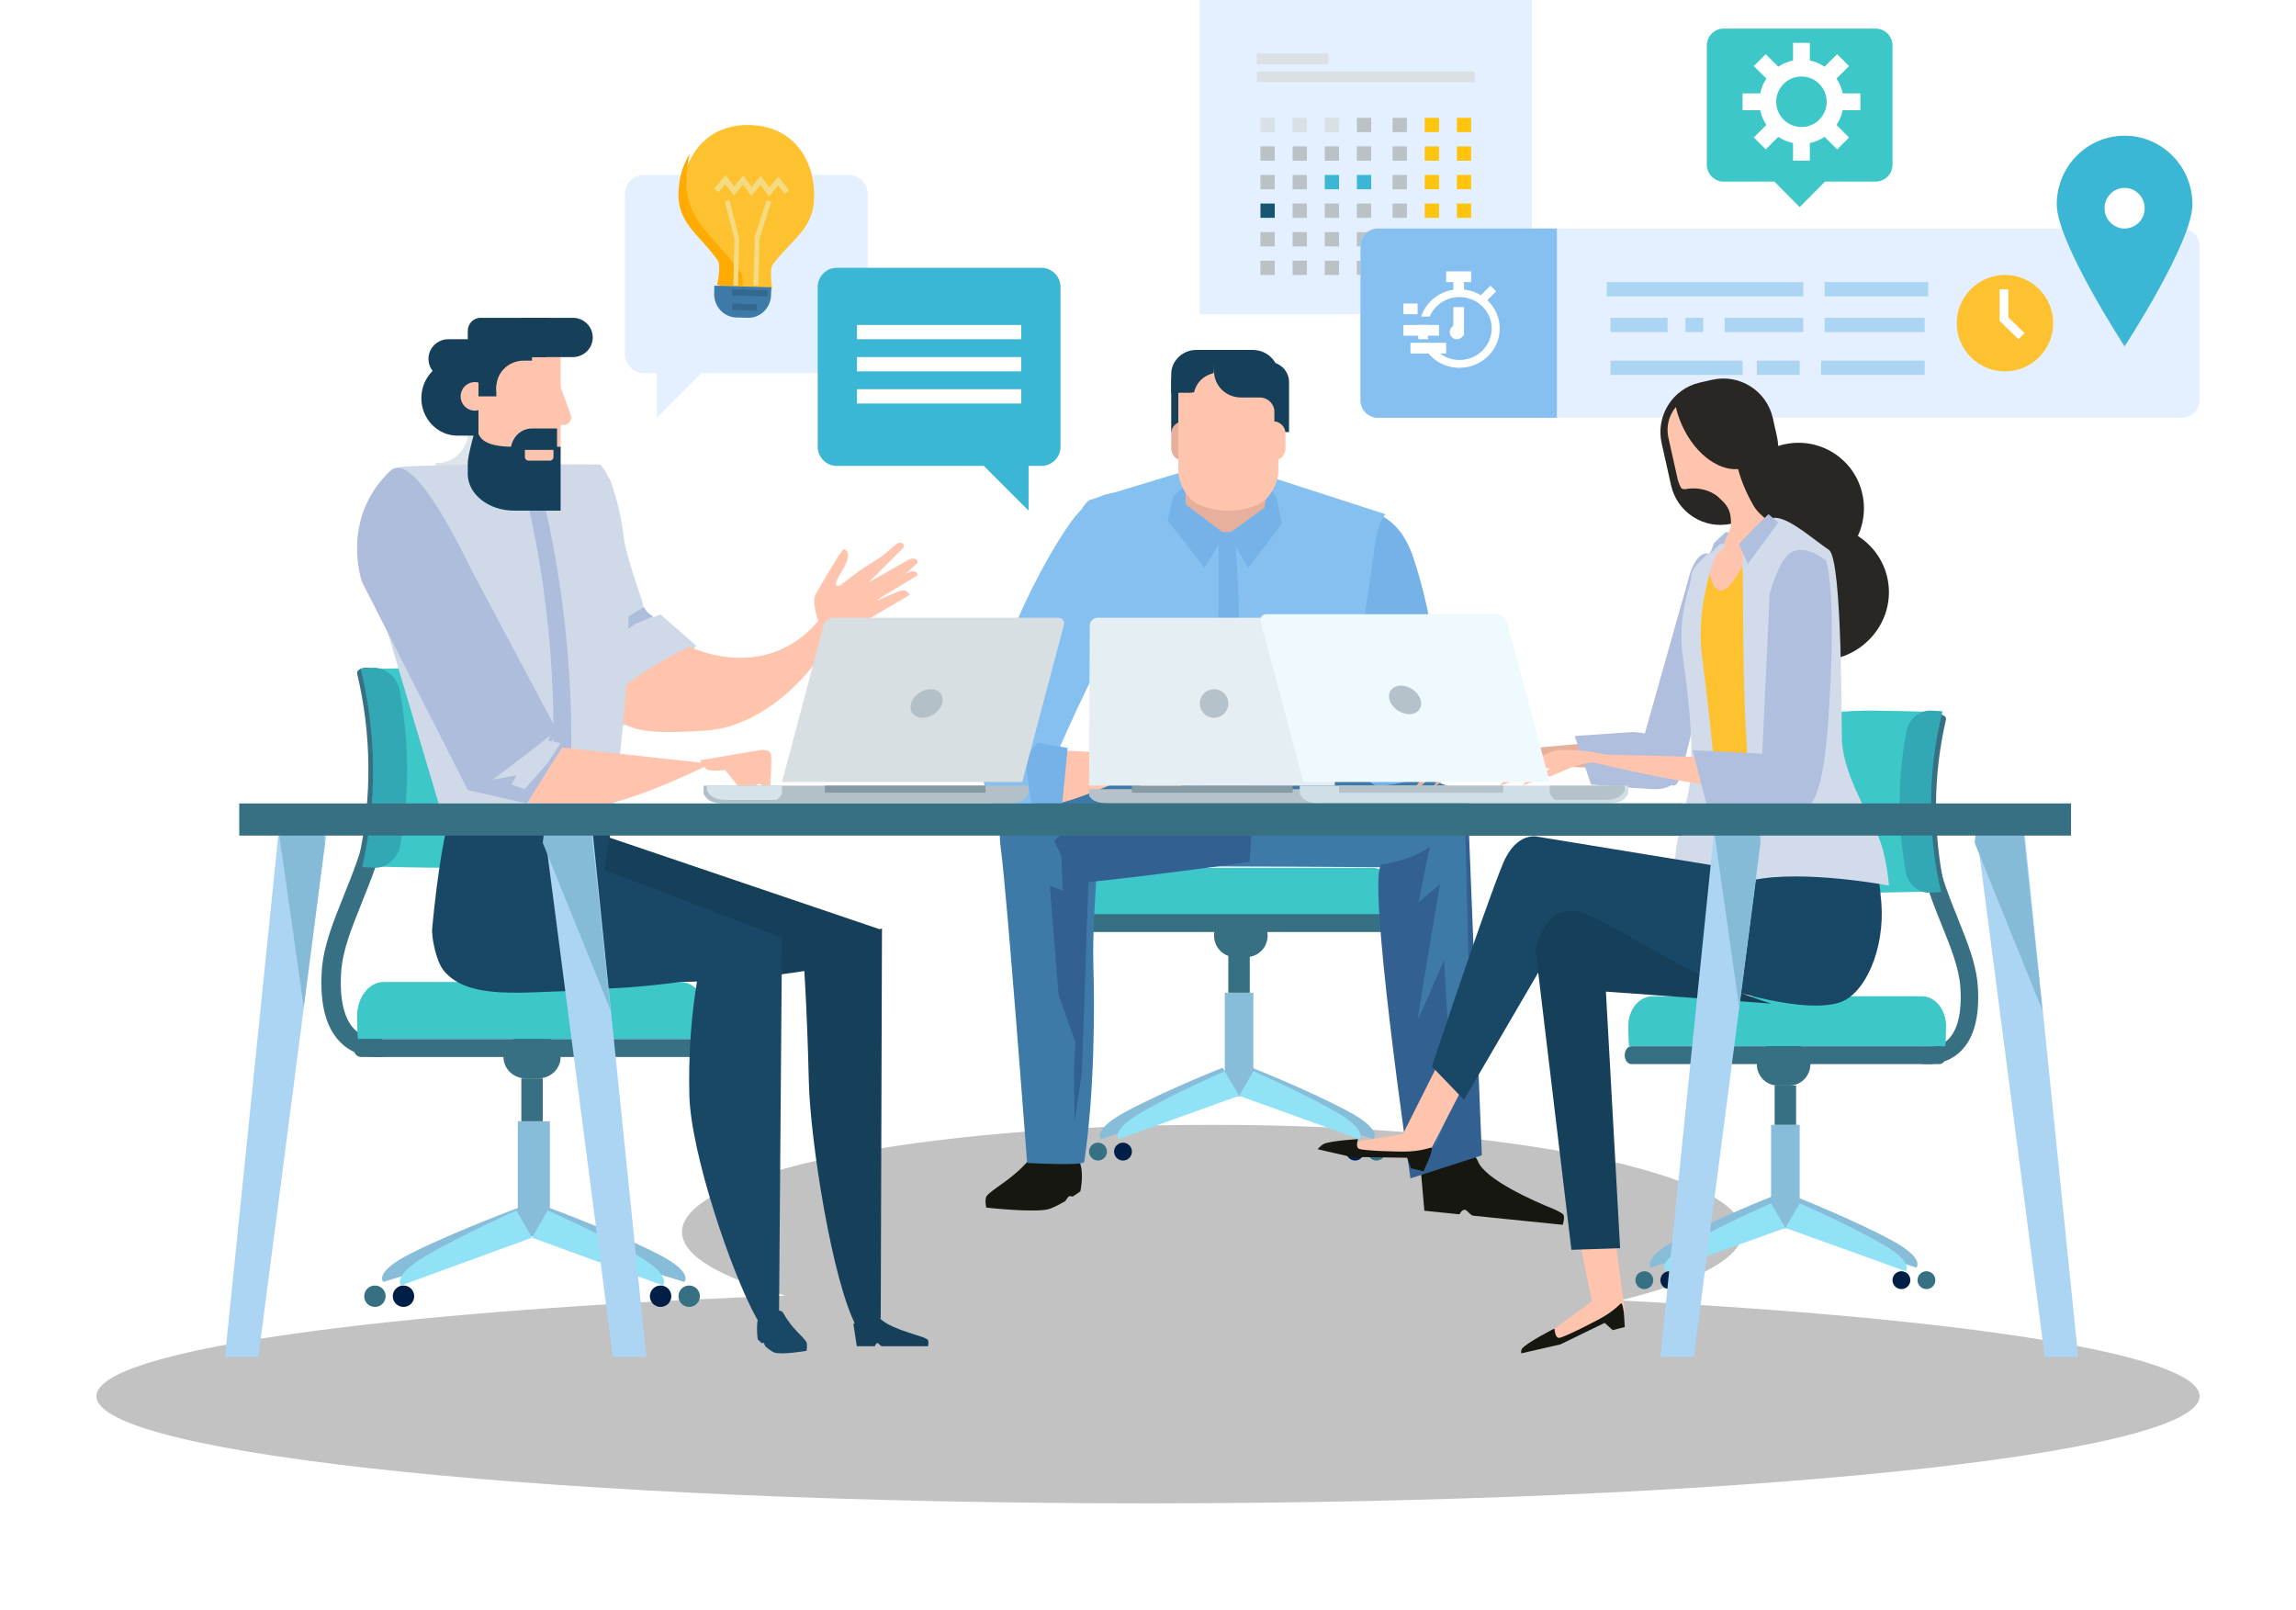 <?xml version="1.0" encoding="UTF-8"?> <svg xmlns="http://www.w3.org/2000/svg" xmlns:xlink="http://www.w3.org/1999/xlink" width="643px" height="451px" viewBox="0 0 643 451"><!-- Generator: Sketch 52.3 (67297) - http://www.bohemiancoding.com/sketch --><title>Group</title><desc>Created with Sketch.</desc><defs><path d="M193.052,362.827 C174.795,357.843 164,351.676 164,345 C164,328.431 230.486,315 312.5,315 C394.514,315 461,328.431 461,345 C461,352.296 448.108,358.984 426.675,364.184 C522.948,369.118 589,379.273 589,391 C589,407.569 457.148,421 294.5,421 C131.852,421 0,407.569 0,391 C0,378.063 80.386,367.039 193.052,362.827 Z" id="path-1"></path><filter x="-7.6%" y="-42.5%" width="115.3%" height="184.9%" id="filter-2"><feOffset dx="0" dy="0" in="SourceAlpha" result="shadowOffsetOuter1"></feOffset><feGaussianBlur stdDeviation="15" in="shadowOffsetOuter1" result="shadowBlurOuter1"></feGaussianBlur><feColorMatrix values="0 0 0 0 0 0 0 0 0 0 0 0 0 0 0 0 0 0 0.5 0" type="matrix" in="shadowBlurOuter1"></feColorMatrix></filter></defs><g id="Welcome" stroke="none" stroke-width="1" fill="none" fill-rule="evenodd"><g id="Desktop-HD-Copy-15" transform="translate(-134, -260)"><g id="Group" transform="translate(161, 260)"><g id="Combined-Shape" opacity="0.24" fill="black" fill-opacity="1"><use filter="url(#filter-2)" xlink:href="#path-1"></use></g><g id="Group-Copy" transform="translate(36, 0)"><polygon id="Fill-4" fill="#E4EFFF" points="273 88 366 88 366 0 273 0"></polygon><polygon id="Fill-5" fill="#D9E1E4" points="289 23 350 23 350 20 289 20"></polygon><polygon id="Fill-6" fill="#D9E1E4" points="289 18 309 18 309 15 289 15"></polygon><polygon id="Fill-7" fill="#D9E1E4" points="290 37 294 37 294 33 290 33"></polygon><polygon id="Fill-8" fill="#D9E1E4" points="299 37 303 37 303 33 299 33"></polygon><polygon id="Fill-9" fill="#D9E1E4" points="308 37 312 37 312 33 308 33"></polygon><polygon id="Fill-10" fill="#BAC2C6" points="317 37 321 37 321 33 317 33"></polygon><polygon id="Fill-11" fill="#BAC2C6" points="327 37 331 37 331 33 327 33"></polygon><polygon id="Fill-12" fill="#FFC40E" points="336 37 340 37 340 33 336 33"></polygon><polygon id="Fill-13" fill="#FFC40E" points="345 37 349 37 349 33 345 33"></polygon><polygon id="Fill-14" fill="#BAC2C6" points="290 45 294 45 294 41 290 41"></polygon><polygon id="Fill-15" fill="#BAC2C6" points="299 45 303 45 303 41 299 41"></polygon><polygon id="Fill-16" fill="#BAC2C6" points="308 45 312 45 312 41 308 41"></polygon><polygon id="Fill-17" fill="#BAC2C6" points="317 45 321 45 321 41 317 41"></polygon><polygon id="Fill-18" fill="#BAC2C6" points="327 45 331 45 331 41 327 41"></polygon><polygon id="Fill-19" fill="#FFC40E" points="336 45 340 45 340 41 336 41"></polygon><polygon id="Fill-20" fill="#FFC40E" points="345 45 349 45 349 41 345 41"></polygon><polygon id="Fill-21" fill="#BAC2C6" points="290 53 294 53 294 49 290 49"></polygon><polygon id="Fill-22" fill="#BAC2C6" points="299 53 303 53 303 49 299 49"></polygon><polygon id="Fill-23" fill="#3BB6D5" points="308 53 312 53 312 49 308 49"></polygon><polygon id="Fill-24" fill="#3BB6D5" points="317 53 321 53 321 49 317 49"></polygon><polygon id="Fill-25" fill="#BAC2C6" points="327 53 331 53 331 49 327 49"></polygon><polygon id="Fill-26" fill="#FFC40E" points="336 53 340 53 340 49 336 49"></polygon><polygon id="Fill-27" fill="#FFC40E" points="345 53 349 53 349 49 345 49"></polygon><polygon id="Fill-28" fill="#165670" points="290 61 294 61 294 57 290 57"></polygon><polygon id="Fill-29" fill="#BAC2C6" points="299 61 303 61 303 57 299 57"></polygon><polygon id="Fill-30" fill="#BAC2C6" points="308 61 312 61 312 57 308 57"></polygon><polygon id="Fill-31" fill="#BAC2C6" points="317 61 321 61 321 57 317 57"></polygon><polygon id="Fill-32" fill="#BAC2C6" points="327 61 331 61 331 57 327 57"></polygon><polygon id="Fill-33" fill="#FFC40E" points="336 61 340 61 340 57 336 57"></polygon><polygon id="Fill-34" fill="#FFC40E" points="345 61 349 61 349 57 345 57"></polygon><polygon id="Fill-35" fill="#BAC2C6" points="290 69 294 69 294 65 290 65"></polygon><polygon id="Fill-36" fill="#BAC2C6" points="299 69 303 69 303 65 299 65"></polygon><polygon id="Fill-37" fill="#BAC2C6" points="308 69 312 69 312 65 308 65"></polygon><polygon id="Fill-38" fill="#BAC2C6" points="317 69 321 69 321 65 317 65"></polygon><polygon id="Fill-39" fill="#BAC2C6" points="327 69 331 69 331 65 327 65"></polygon><polygon id="Fill-40" fill="#FFC40E" points="336 69 340 69 340 65 336 65"></polygon><polygon id="Fill-41" fill="#FFC40E" points="345 69 349 69 349 65 345 65"></polygon><polygon id="Fill-42" fill="#BAC2C6" points="290 77 294 77 294 73 290 73"></polygon><polygon id="Fill-43" fill="#BAC2C6" points="299 77 303 77 303 73 299 73"></polygon><polygon id="Fill-44" fill="#BAC2C6" points="308 77 312 77 312 73 308 73"></polygon><polygon id="Fill-45" fill="#BAC2C6" points="317 77 321 77 321 73 317 73"></polygon><polygon id="Fill-46" fill="#BAC2C6" points="327 77 331 77 331 73 327 73"></polygon><polygon id="Fill-47" fill="#D9E1E4" points="336 77 340 77 340 73 336 73"></polygon><polygon id="Fill-48" fill="#D9E1E4" points="345 77 349 77 349 73 345 73"></polygon><path d="M553,112.07 C553,114.792 550.794,117 548.077,117 L322.921,117 C320.204,117 318,114.792 318,112.07 L318,68.929 C318,66.207 320.204,64 322.921,64 L548.077,64 C550.794,64 553,66.207 553,68.929 L553,112.07" id="Fill-92" fill="#E4EFFF"></path><path d="M373,64 L322.867,64 C320.18,64 318,66.207 318,68.929 L318,112.07 C318,114.792 320.18,117 322.867,117 L373,117 L373,64" id="Fill-93" fill="#86C0F0"></path><polygon id="Fill-94" fill="#ACD5F4" points="387 83 442 83 442 79 387 79"></polygon><polygon id="Fill-95" fill="#ACD5F4" points="448 83 477 83 477 79 448 79"></polygon><polygon id="Fill-96" fill="#ACD5F4" points="420 93 442 93 442 89 420 89"></polygon><polygon id="Fill-97" fill="#ACD5F4" points="429 105 441 105 441 101 429 101"></polygon><polygon id="Fill-98" fill="#ACD5F4" points="409 93 414 93 414 89 409 89"></polygon><polygon id="Fill-99" fill="#ACD5F4" points="388 93 404 93 404 89 388 89"></polygon><polygon id="Fill-100" fill="#ACD5F4" points="388 105 425 105 425 101 388 101"></polygon><polygon id="Fill-101" fill="#ACD5F4" points="448 93 476 93 476 89 448 89"></polygon><polygon id="Fill-102" fill="#ACD5F4" points="447 105 476 105 476 101 447 101"></polygon><path d="M498.5,77 C491.057,77 485,83.056 485,90.501 C485,97.944 491.057,104 498.5,104 C505.943,104 512,97.944 512,90.501 C512,83.056 505.943,77 498.5,77" id="Fill-103" fill="#FEC12F"></path><polyline id="Fill-104" fill="#FFFFFF" points="504 93.308 499.452 88.874 499.452 81 497 81 497 89.865 502.263 95 504 93.308"></polyline><path d="M531.999,64.001 C528.897,64.001 526.383,61.453 526.383,58.306 C526.383,55.168 528.897,52.615 531.999,52.615 C535.103,52.615 537.623,55.168 537.623,58.306 C537.623,61.453 535.103,64.001 531.999,64.001 Z M532,38 C521.507,38 513,46.615 513,57.237 C513,67.87 532,97 532,97 C532,97 551,67.87 551,57.237 C551,46.615 542.493,38 532,38 Z" id="Fill-105" fill="#3BB6D5"></path><path d="M287.605,299 L283,306.234 L321.679,319 C321.679,319 324.263,316.454 314.772,311.342 C303.722,305.384 287.605,299 287.605,299" id="Fill-217" fill="#88BDDA"></path><path d="M279.396,299 L284,306.234 L245.321,319 C245.321,319 242.738,316.454 252.228,311.342 C263.28,305.384 279.396,299 279.396,299" id="Fill-218" fill="#88BDDA"></path><polygon id="Fill-219" fill="#88BDDA" points="280 307 288 307 288 278 280 278"></polygon><path d="M288.015,300 L284,306.873 L317.72,319 C317.72,319 319.973,316.582 311.701,311.724 C302.065,306.064 288.015,300 288.015,300" id="Fill-220" fill="#91E2F6"></path><path d="M279.986,300 L284,306.873 L250.279,319 C250.279,319 248.029,316.582 256.3,311.724 C265.935,306.064 279.986,300 279.986,300" id="Fill-221" fill="#91E2F6"></path><path d="M314,322.501 C314,323.882 315.12,325 316.499,325 C317.881,325 319,323.882 319,322.501 C319,321.121 317.881,320 316.499,320 C315.12,320 314,321.121 314,322.501" id="Fill-222" fill="#001F46"></path><path d="M249,322.501 C249,323.882 250.12,325 251.501,325 C252.881,325 254,323.882 254,322.501 C254,321.121 252.881,320 251.501,320 C250.12,320 249,321.121 249,322.501" id="Fill-223" fill="#001F46"></path><path d="M320,322.501 C320,323.882 321.119,325 322.499,325 C323.878,325 325,323.882 325,322.501 C325,321.121 323.878,320 322.499,320 C321.119,320 320,321.121 320,322.501" id="Fill-224" fill="#367082"></path><path d="M242,322.501 C242,323.882 243.119,325 244.501,325 C245.879,325 247,323.882 247,322.501 C247,321.121 245.879,320 244.501,320 C243.119,320 242,321.121 242,322.501" id="Fill-225" fill="#367082"></path><polygon id="Fill-226" fill="#367082" points="281 278 287 278 287 267 281 267"></polygon><path d="M277,262 C277,265.314 279.62,268 282.85,268 L286.151,268 C289.379,268 292,265.314 292,262 C292,258.683 289.379,256 286.151,256 L282.85,256 C279.62,256 277,258.683 277,262" id="Fill-227" fill="#367082"></path><path d="M239.225,257 C239.082,256.326 239,252.099 239,251.371 C239,246.747 242.032,243 245.772,243 L321.228,243 C324.968,243 328,246.747 328,251.371 C328,252.099 327.918,256.326 327.776,257 L239.225,257" id="Fill-228" fill="#3DC7C9"></path><path d="M329,258.501 C329,259.881 328.164,261 327.134,261 L240.866,261 C239.836,261 239,259.881 239,258.501 C239,257.119 239.836,256 240.866,256 L327.134,256 C328.164,256 329,257.119 329,258.501" id="Fill-229" fill="#367082"></path><path d="M269.653,242.612 C269.653,242.612 318.327,242.713 337.115,242.998 C350.113,243.197 351.3,224.637 346.172,221.843 C330.605,213.362 282.038,209 282.038,209 L249,239.382 C249,239.382 250.855,239.333 269.653,242.612" id="Fill-230" fill="#3D7AA8"></path><path d="M314.857,143.317 C314.857,143.317 327.38,139.793 332.836,156.244 C341.201,181.493 340.463,204.644 339.296,209.581 C338.76,211.853 337.15,219.698 323.156,219.999 C317.48,220.122 319.75,207.888 319.75,207.888 C319.75,207.888 316.11,197.501 312.234,179.925 C308.356,162.35 314.857,143.317 314.857,143.317" id="Fill-231" fill="#74B2E8"></path><path d="M325,143.998 L292.931,133.63 L268.658,132 L242.059,140.046 C242.059,140.046 233.356,146.044 241.437,165.321 C249.522,184.601 246.409,214.803 246.409,214.803 L315.023,217 C315.023,217 316.321,189.08 320.869,161.152 C321.881,154.915 322.008,147.58 325,143.998" id="Fill-232" fill="#86C0F0"></path><path d="M278.245,216 L281.536,216 C284.979,189.25 284.817,161.653 281.027,135 C280.036,135.623 279.043,136.246 278.051,136.87 C278.882,164.129 277.461,191.386 278.245,216" id="Fill-233" fill="#74B2E8"></path><path d="M291.707,141.938 C291.234,145.643 288.208,148.85 285.028,149 C282.006,149 278.991,149 275.973,149 C272.79,148.85 269.763,145.643 269.291,141.938 C268.553,135.836 267.81,129.731 267.069,123.628 C266.573,119.97 268.748,112.619 273.566,110.447 C277.972,108.518 283.025,108.518 287.429,110.447 C292.248,112.616 294.427,119.97 293.931,123.628 C293.189,129.731 292.447,135.836 291.707,141.938" id="Fill-234" fill="#E6B09C"></path><polyline id="Fill-235" fill="#74B2E8" points="280 149.537 274.351 159 264 145.773 265.629 138.819 268.985 136 269.03 141.238 280 149.537"></polyline><polyline id="Fill-236" fill="#74B2E8" points="281 149.56 286.545 159 296 146.71 294.449 139.176 292.079 136 291.118 142.169 281 149.56"></polyline><path d="M278.975,98 C276.47,98 274.273,99.319 272.996,101.312 L270.544,101.312 C267.481,101.312 265,103.85 265,106.985 L265,121 L268.9,121 L268.9,115.304 C268.9,113.099 270.647,111.311 272.796,111.311 L275.073,111.311 L271.465,111.311 L273.848,111.311 C277.799,111.311 281,108.032 281,103.989 L281,98 L278.975,98" id="Fill-237" fill="#163F59"></path><path d="M272,125.578 C272,127.469 270.497,129 268.64,129 L268.362,129 C266.504,129 265,127.469 265,125.578 L265,121.42 C265,119.532 266.504,118 268.362,118 L268.64,118 C270.014,118 271.192,118.84 271.716,120.036 L272,125.578" id="Fill-238" fill="#E6B09C"></path><path d="M276,103.186 L276,98 L287.811,98 C291.784,98 295,101.053 295,104.819 L295,110 L283.192,110 C279.219,110 276,106.948 276,103.186" id="Fill-239" fill="#163F59"></path><path d="M295,132.105 C294.986,135 292.747,139.905 289.033,141.459 C283.987,143.517 278.012,143.512 272.967,141.456 C269.248,139.905 267.019,135.004 267,132.105 C267,123.882 267,115.655 267,107.435 C266.98,104.519 269.921,102.07 273.558,102 C278.52,102 283.483,102 288.444,102 C292.074,102.069 295.024,104.515 295,107.435 C295,115.655 295,123.882 295,132.105" id="Fill-240" fill="#FFC4AD"></path><path d="M283.274,98 C285.912,98 288.231,99.319 289.576,101.312 L292.163,101.312 C295.384,101.312 298,103.85 298,106.985 L298,121 L293.892,121 L293.892,115.304 C293.892,113.099 292.05,111.311 289.783,111.311 L289.741,111.311 L291.185,111.311 L284.534,111.311 C280.372,111.311 277,108.032 277,103.989 L277,98 L283.274,98" id="Fill-241" fill="#163F59"></path><path d="M290,121.418 C290,119.53 291.502,118 293.361,118 L293.64,118 C295.494,118 297,119.53 297,121.418 L297,125.576 C297,127.462 295.494,129 293.64,129 L293.361,129 C291.987,129 290.805,128.16 290.282,126.959 L290,121.418" id="Fill-242" fill="#FFC4AD"></path><path d="M276.863,104.526 C276.951,104.09 277,103.642 277,103.186 L277,98 L272.025,98 C268.145,98 265,101.053 265,104.819 L265,110 L269.98,110 C270.472,110 270.953,109.949 271.42,109.854 C271.969,107.186 274.121,105.079 276.863,104.526" id="Fill-243" fill="#163F59"></path><path d="M213.394,334.842 C212.646,335.76 213.193,338.178 213.193,338.178 C213.193,338.178 226.302,339.653 230.522,338.652 C231.618,338.39 233.469,337.437 235.215,336.425 C235.51,336.253 236.028,335.238 236.312,335.067 C236.841,334.749 237.115,335.279 237.568,334.991 C238.733,334.25 239.556,333.665 239.57,333.591 C240.723,327.514 239.191,325.063 239.191,325.063 C239.191,325.063 228.025,321.311 225.933,323.927 C221.011,330.083 215.034,332.829 213.394,334.842" id="Fill-244" fill="#161711"></path><path d="M335,328.875 L335.899,339.064 L345.727,340.061 C345.727,340.061 346.408,338.701 347.237,338.785 C347.938,338.858 348.709,340.366 349.662,340.461 C351.729,340.673 354.018,340.904 354.939,340.996 C356.781,341.187 374.655,343 374.655,343 C374.655,343 375.3,340.943 374.826,340.163 C374.582,339.763 372.999,338.946 371.933,338.516 C366.996,336.521 352.905,330.424 350.855,325.133 C348.362,318.698 335,328.875 335,328.875" id="Fill-245" fill="#161711"></path><path d="M320.4,203.011 L287,216.413 C287,216.413 310.693,219.734 325.507,216.768 C335.523,214.76 320.86,202.584 320.4,203.011" id="Fill-246" fill="#FFC4AD"></path><path d="M246,223.585 C246,223.585 242.732,254.031 243.199,270.127 C243.549,282.267 243.588,305.537 240.64,325.371 C240.461,326.583 224.653,325.67 224.653,325.67 C224.653,325.67 218.983,250.19 217.299,237.757 C215.614,225.323 220.511,216.355 246,223.585" id="Fill-247" fill="#3D7AA8"></path><path d="M342.585,232.311 C342.585,232.311 337.648,240.169 324.116,242.028 C319.224,242.701 332.003,330 332.003,330 L352,323.548 L348.135,227 L342.585,232.311" id="Fill-248" fill="#316091"></path><path d="M286.948,241.403 C286.948,241.403 260.185,245.145 242.319,246.982 C235.77,247.653 230.099,229.686 229.34,228.906 C224.556,223.998 219.838,224.618 220.004,224.444 C223.874,220.345 243.916,216.539 264.863,211.724 C285.804,206.91 289,209.942 289,209.942 L286.948,241.403" id="Fill-249" fill="#316091"></path><path d="M264.823,211.828 C243.895,216.825 223.87,220.775 220.004,225.028 C219.838,225.209 224.552,224.566 229.332,229.66 C229.538,229.883 230.743,235.858 231.605,238 C228.194,231.746 277.372,214.096 288,209.527 C286.016,208.884 280.231,208.151 264.823,211.828" id="Fill-250" fill="#3D7AA8"></path><polyline id="Fill-251" fill="#316091" points="242 241.584 239.983 300.368 237.959 314 237.736 300.368 238.183 291.872 233.47 278.689 231 248.067 234.594 249.41 234.144 236 242 241.584"></polyline><path d="M342.099,224 L347.158,225.352 L349,296.543 L338.419,322 L343.477,304.655 L341.41,268.833 C341.41,268.833 334.049,286.18 334.049,285.279 C334.049,284.378 340.26,247.655 340.26,247.655 C340.26,247.655 333.358,253.29 334.049,253.063 C334.74,252.838 338.189,227.381 342.099,224" id="Fill-252" fill="#3D7AA8"></path><path d="M257,140.252 C257,140.252 246.402,131.882 236.037,147.417 C220.843,170.184 214.244,194.397 211.83,201.408 C209.979,206.782 210.997,221.979 217.211,228.243 C218.708,229.749 227.679,228.543 227.679,228.543 L233.57,224.435 L231.102,219.655 L230.97,215.881 C230.97,215.881 238.499,197.568 247.752,180.253 C257,162.941 257,140.252 257,140.252" id="Fill-253" fill="#86C0F0"></path><path d="M231.629,210.002 L266,211.835 C266,211.835 232.894,227.365 231.804,224.69 C225.599,209.52 231.629,210.002 231.629,210.002" id="Fill-254" fill="#FFC4AD"></path><path d="M250.298,208.983 C252.325,208.018 252.147,208 252.147,208 C252.147,208 254.001,210.185 256.684,210.593 C258.02,210.798 262.326,210.851 262.326,210.851 L268.72,211.008 L271.688,210.84 C271.688,210.84 273.36,210.623 273.808,210.906 C275.099,211.728 273.995,212.388 273.995,212.388 L262.533,214 L273.545,215.351 C273.545,215.351 274.927,215.758 274.995,216.499 C275.054,217.195 274.593,217.169 274.593,217.169 L261.801,218.523 L267.408,219.851 C267.408,219.851 268.75,220.279 268.853,221.001 C268.967,221.79 269.019,222 269.019,222 L257.251,220.858 C257.251,220.858 248.271,209.954 250.298,208.983" id="Fill-255" fill="#FFC4AD"></path><path d="M262.203,216 L269.929,217.593 C269.929,217.593 271.69,217.734 272.473,218.375 C273.374,219.108 272.846,220 272.846,220 L261,218.877 L262.203,216" id="Fill-256" fill="#FFC4AD"></path><path d="M310.963,222.842 L311,222.786 L310.963,221 L242,221 L242,222.842 L242.236,223.176 C243.412,224.724 245.517,225 247.931,225 L305.032,225 C307.447,225 309.551,224.724 310.728,223.176 L310.963,222.842" id="Fill-257" fill="#B6C2C9"></path><polygon id="Fill-258" fill="#879BA6" points="254 222 299 222 299 220 254 220"></polygon><path d="M310.817,220 L311,175.137 C311.006,173.952 310.045,173 308.855,173 L244.352,173 C243.161,173 242.19,173.952 242.186,175.137 L242,220 L310.817,220" id="Fill-259" fill="#E4EEF3"></path><path d="M281,197.001 C280.994,199.207 279.195,201 276.986,201 C274.777,201 272.993,199.207 273,197.001 C273.009,194.791 274.808,193 277.017,193 C279.229,193 281.015,194.791 281,197.001" id="Fill-260" fill="#B6C2C9"></path><polyline id="Fill-261" fill="#74B2E8" points="226.247 228 224 212.217 227.728 208 236 209.454 234.31 226.924 226.247 228"></polyline><polyline id="Fill-262" fill="#86C0F0" points="333.095 216.795 334 211.11 322.967 201 317 203.748 324.805 219 333.095 216.795"></polyline><path d="M42.645,296 C40.268,296 36.514,295.475 33.224,292.708 C28.493,288.729 26.443,281.652 27.129,271.676 C27.596,264.942 30.337,258.126 33.24,250.906 C38.126,238.764 43.664,225.002 40.766,206.801 L46.148,206 C49.264,225.594 43.192,240.688 38.315,252.814 C35.447,259.941 32.971,266.098 32.561,272.025 C32.004,280.115 33.449,285.879 36.746,288.696 C39.867,291.365 43.776,290.678 43.942,290.648 L45.031,295.805 C44.932,295.824 44.019,296 42.645,296" id="Fill-263" fill="#367082"></path><path d="M82.803,338 L88,345.595 L44.363,359 C44.363,359 41.446,356.328 52.156,350.959 C64.621,344.705 82.803,338 82.803,338" id="Fill-264" fill="#88BDDA"></path><path d="M90.194,338 L85,345.595 L128.638,359 C128.638,359 131.552,356.328 120.844,350.959 C108.376,344.705 90.194,338 90.194,338" id="Fill-265" fill="#88BDDA"></path><polygon id="Fill-266" fill="#88BDDA" points="82 346 91 346 91 314 82 314"></polygon><path d="M81.631,339 L86,346.598 L49.305,360 C49.305,360 46.853,357.327 55.856,351.957 C66.341,345.703 81.631,339 81.631,339" id="Fill-267" fill="#91E2F6"></path><path d="M90.368,339 L86,346.598 L122.696,360 C122.696,360 125.146,357.327 116.144,351.957 C105.659,345.703 90.368,339 90.368,339" id="Fill-268" fill="#91E2F6"></path><path d="M53,363.001 C53,364.658 51.657,366 50,366 C48.343,366 47,364.658 47,363.001 C47,361.345 48.343,360 50,360 C51.657,360 53,361.345 53,363.001" id="Fill-269" fill="#001F46"></path><path d="M125,363.001 C125,364.658 123.655,366 121.999,366 C120.341,366 119,364.658 119,363.001 C119,361.345 120.341,360 121.999,360 C123.655,360 125,361.345 125,363.001" id="Fill-270" fill="#001F46"></path><path d="M45,363.001 C45,364.658 43.656,366 42,366 C40.344,366 39,364.658 39,363.001 C39,361.345 40.344,360 42,360 C43.656,360 45,361.345 45,363.001" id="Fill-271" fill="#367082"></path><path d="M133,363.001 C133,364.658 131.657,366 129.998,366 C128.344,366 127,364.658 127,363.001 C127,361.345 128.344,360 129.998,360 C131.657,360 133,361.345 133,363.001" id="Fill-272" fill="#367082"></path><polygon id="Fill-273" fill="#367082" points="83 314 89 314 89 302 83 302"></polygon><path d="M94,296 C94,299.314 91.207,302 87.762,302 L84.241,302 C80.795,302 78,299.314 78,296 C78,292.684 80.795,290 84.241,290 L87.762,290 C91.207,290 94,292.684 94,296" id="Fill-274" fill="#367082"></path><path d="M134.752,291 C134.909,290.23 135,285.398 135,284.568 C135,279.282 131.662,275 127.544,275 L44.456,275 C40.339,275 37,279.282 37,284.568 C37,285.398 37.09,290.23 37.246,291 L134.752,291" id="Fill-275" fill="#3DC7C9"></path><path d="M36,293.501 C36,294.881 36.928,296 38.074,296 L133.924,296 C135.07,296 136,294.881 136,293.501 C136,292.12 135.07,291 133.924,291 L38.074,291 C36.928,291 36,292.12 36,293.501" id="Fill-276" fill="#367082"></path><path d="M40.389,242.586 C42.435,242.738 55.419,242.967 57.658,242.992 C71.871,243.166 84.118,240.498 84.797,236.998 C87.605,222.456 87.729,207.543 85.166,192.995 C84.56,189.498 72.132,186.831 57.618,187.008 C55.334,187.035 42.081,187.268 40,187.419 C44.452,205.552 44.581,224.449 40.389,242.586" id="Fill-277" fill="#3DC7C9"></path><path d="M39.559,187 C37.935,187.019 36.805,187.773 37.028,188.682 C41.065,205.682 41.217,223.314 37.482,240.319 C37.279,241.231 38.4,241.982 39.989,242 C41.576,242.018 43.044,241.295 43.246,240.38 C47.03,223.336 46.914,205.662 42.901,188.621 C42.681,187.706 41.185,186.982 39.559,187" id="Fill-278" fill="#367082"></path><path d="M38.442,242.751 C38.866,242.886 41.689,242.994 42.182,243 C45.288,243.037 48.488,240.286 49.108,236.821 C51.696,222.393 51.628,207.601 48.909,193.176 C48.261,189.71 44.982,186.963 41.814,187 C41.311,187.007 38.435,187.116 38,187.252 C42.478,205.493 42.625,224.503 38.442,242.751" id="Fill-279" fill="#33A8B5"></path><path d="M66,111 L59,111 L59,115 C60.571,112.58 63.116,111 66,111" id="Fill-280" fill="#DCE5EA"></path><path d="M68.094,111 L68.094,120.951 C68.094,125.762 64.211,129.659 59.414,129.659 L59,129.659 L59,145 L90,145 L90,111 L68.094,111" id="Fill-281" fill="#DCE5EA"></path><path d="M84.583,133.636 C84.583,133.636 72.352,138.001 84.097,173.044 C95.844,208.084 103.667,203.838 103.667,203.838 L113.376,202.9 L132,180.828 L121.974,172.066 L119.95,172.872 C119.95,172.872 117.357,171.8 117.056,169.389 C116.757,166.978 112.055,156.895 108.505,136.306 C106.865,126.813 86.934,132.779 84.583,133.636" id="Fill-282" fill="#CFD9E8"></path><path d="M130.036,181.064 C130.036,181.064 154.119,193.234 169.283,169.68 C173.793,162.681 171.866,170.74 169.4,178.399 C166.936,186.058 151.972,203.404 134.965,204.564 C117.955,205.728 111.467,204.787 108.281,198.967 C105.094,193.15 130.036,181.064 130.036,181.064" id="Fill-283" fill="#FFC4AD"></path><path d="M108.956,175.33 L114.916,171.425 L117.389,170 C118.073,171.792 120,172.6 120,172.6 L115.024,174.668 L109.601,178.194 L104,185 L108.956,175.33" id="Fill-284" fill="#AEBDDC"></path><path d="M107.693,234 L62.218,233.012 L43.313,169.492 C43.313,169.492 34.66,131.228 50.826,130.594 C74.314,129.673 105.138,130.098 105.138,130.098 C105.138,130.098 120.976,143.887 107.693,234" id="Fill-285" fill="#CFD9E8"></path><path d="M90.811,231.21 C92.533,231.476 94.253,231.738 95.974,232 C98.785,198.452 95.805,164.42 87.215,132 C85.811,132.487 84.406,132.975 83,133.462 C91.153,165.232 93.811,198.501 90.811,231.21" id="Fill-286" fill="#AEBDDC"></path><path d="M183.65,368.989 C183.65,368.989 179.189,375.837 176.91,371.637 C170.07,359.042 163.902,319.278 163.517,302.963 C162.998,281.203 162,267.936 162,267.936 L184,260 L183.65,368.989" id="Fill-287" fill="#163F59"></path><path d="M106.288,234.087 L184,260.444 L163.618,271.712 C163.618,271.712 83.469,285.638 82.041,256.17 C80.84,231.379 106.288,234.087 106.288,234.087" id="Fill-288" fill="#163F59"></path><path d="M155.159,369.518 C155.159,369.518 151.079,373.183 148.767,368.986 C141.829,356.396 130.444,322.947 130.051,306.637 C129.528,284.89 133.191,269.763 133.191,269.763 L156,262 L155.159,369.518" id="Fill-289" fill="#194866"></path><path d="M82.677,234.586 L156,262.603 L135.916,273.674 C135.916,273.674 61.502,287.759 60.062,257.956 C58.622,228.148 82.677,234.586 82.677,234.586" id="Fill-290" fill="#194866"></path><path d="M58.02,260.112 C57.83,262.178 59.023,269.08 61.297,271.855 C68.293,280.405 84.862,277.538 98.075,277.538 C98.801,277.538 102.484,267.109 102.484,267.109 L108,233 L61.673,233.797 C61.673,233.797 59.621,242.894 58.02,260.112" id="Fill-291" fill="#194866"></path><path d="M133,212.913 L150.17,210.015 C150.17,210.015 152.84,209.746 152.965,211.483 C153.125,213.775 152.687,221.255 152.687,221.255 L149.605,219.464 L145.182,222 L140.053,215.616 C140.053,215.616 137.395,216.091 135.192,215.572 C134.454,215.396 133,212.913 133,212.913" id="Fill-292" fill="#FFC4AD"></path><path d="M91.489,209 L136,213.876 C136,213.876 112.123,225.922 101.186,225.998 C90.25,226.08 80,223.594 80,223.594 L91.489,209" id="Fill-293" fill="#FFC4AD"></path><path d="M70.34,162.069 L92.829,204.333 L91.541,207.763 L95,208.401 L84.497,225 L68.021,221.268 L38.37,162.938 C38.37,162.938 32.13,145.33 46.281,131.886 C53.343,125.175 68.351,158.682 70.34,162.069" id="Fill-294" fill="#AEBDDC"></path><path d="M75,218.318 C75,218.318 85.674,210.348 91.095,206 L90.531,207.475 L94,208.103 L90.314,213.735 L83.919,221 L80.254,219.693 L81.642,217.139 L75,218.318" id="Fill-295" fill="#CFD9E8"></path><path d="M89,100.498 C89,103.535 86.52,106 83.461,106 L62.539,106 C59.477,106 57,103.535 57,100.498 C57,97.462 59.477,95 62.539,95 L83.461,95 C86.52,95 89,97.462 89,100.498" id="Fill-296" fill="#163F59"></path><path d="M86,111.499 C86,117.298 81.472,122 75.892,122 L65.108,122 C59.53,122 55,117.298 55,111.499 C55,105.703 59.53,101 65.108,101 L75.892,101 C81.472,101 86,105.703 86,111.499" id="Fill-297" fill="#163F59"></path><path d="M94,127 L94,95.248 C94,90.191 89.935,95.248 84.922,95.248 L80.081,95.248 C75.067,95.248 71,99.35 71,104.406 L71,127 L94,127" id="Fill-298" fill="#FFC4AD"></path><path d="M74,111 C74,113.211 72.209,115 70.001,115 C67.788,115 66,113.211 66,111 C66,108.792 67.788,107 70.001,107 C72.209,107 74,108.792 74,111" id="Fill-299" fill="#FFC4AD"></path><path d="M91,116.728 C91,117.984 91.949,119 93.119,119 L94.884,119 C96.054,119 97,117.984 97,116.728 C97,116.728 93.132,105 91.96,105 C91.96,105 91,106.017 91,107.271 L91,116.728" id="Fill-300" fill="#FFC4AD"></path><path d="M81,125.115 C71.713,125.115 70.747,122.263 70.476,119 C70.476,119 68,127.166 68,129.798 L68,132.732 C68,138.402 73.821,143 81,143 L94,143 L94,125.115 L81,125.115" id="Fill-301" fill="#163F59"></path><path d="M93,120 L85.907,120 C82.644,120 80,122.866 80,126.401 C80,126.955 80.087,127.488 80.209,128 L93,128 L93,120" id="Fill-302" fill="#163F59"></path><path d="M84,126 L84,128 C84,128.551 84.456,129 85.02,129 L90.976,129 C91.538,129 92,128.551 92,128 L92,126 L84,126" id="Fill-303" fill="#FFC4AD"></path><path d="M90,89 L71.589,89 C69.605,89 68,90.643 68,92.668 L68,100 L90,100 L90,89" id="Fill-304" fill="#163F59"></path><path d="M103,94.498 C103,97.536 100.501,100 97.418,100 L84.586,100 C81.501,100 79,97.536 79,94.498 C79,91.459 81.501,89 84.586,89 L97.418,89 C100.501,89 103,91.459 103,94.498" id="Fill-305" fill="#163F59"></path><polygon id="Fill-306" fill="#163F59" points="71 111 76 111 76 98 71 98"></polygon><polygon id="Fill-307" fill="#163F59" points="71 108 86 108 86 92 71 92"></polygon><path d="M76,108.499 C76,104.357 79.407,101 83.612,101 L87.543,101 C91.747,101 94,104.357 94,108.499 C94,112.643 90.589,116 86.385,116 L83.612,116 C79.407,116 76,112.643 76,108.499" id="Fill-308" fill="#FFC4AD"></path><path d="M167.535,178.034 C167.535,178.034 164.012,169.135 165.272,166.724 C166.537,164.317 171.719,155.816 171.719,155.816 L173.239,153.772 C173.239,153.772 176.322,154.259 172.776,159.934 C169.229,165.608 172.411,163.821 172.411,163.821 L177.494,159.951 L184.087,155.709 L186.779,153.441 C186.779,153.441 188.215,152.034 188.828,152.004 C190.607,151.916 190.01,153.363 190.01,153.363 L180.258,163.104 L191.597,156.659 C191.597,156.659 193.179,156.086 193.742,156.785 C194.273,157.444 193.819,157.745 193.819,157.745 L182.635,168.174 L188.84,165.53 C188.84,165.53 190.403,165.012 190.992,165.663 C191.628,166.378 191.823,166.555 191.823,166.555 L169.017,180 L167.535,178.034" id="Fill-309" fill="#FFC4AD"></path><path d="M182,164.834 L189.958,161.04 C189.958,161.04 191.645,159.992 192.728,160 C193.967,160.009 194,161.096 194,161.096 L182.554,168 L182,164.834" id="Fill-310" fill="#FFC4AD"></path><path d="M162.806,375.781 C163.188,376.465 162.888,378.286 162.888,378.286 C162.888,378.286 156.055,379.491 153.867,378.77 C153.301,378.584 152.342,377.88 151.443,377.132 C151.291,377.007 151.028,376.247 150.881,376.121 C150.605,375.887 150.46,376.285 150.226,376.075 C149.624,375.524 149.201,375.095 149.195,375.038 C148.638,370.476 149.45,368.625 149.45,368.625 C149.45,368.625 155.286,365.724 156.356,367.674 C158.875,372.265 161.965,374.28 162.806,375.781" id="Fill-311" fill="#194866"></path><path d="M176,370.807 L176.951,377 L182.013,377 C182.013,377 182.294,376.125 182.721,376.125 C183.08,376.125 183.548,377 184.038,377 C185.104,377 186.286,377 186.756,377 C187.706,377 196.911,377 196.911,377 C196.911,377 197.141,375.698 196.862,375.25 C196.717,375.017 195.873,374.617 195.308,374.422 C192.692,373.502 184.78,371.503 183.019,368.63 C181.653,366.4 176,370.807 176,370.807" id="Fill-312" fill="#163F59"></path><path d="M134.039,222.303 L134,222.23 L134.039,220 L225,220 L225,222.303 L224.768,222.717 C223.599,224.65 221.501,225 219.101,225 L139.942,225 C137.54,225 135.444,224.65 134.271,222.717 L134.039,222.303" id="Fill-313" fill="#B4C0C7"></path><path d="M156,222.163 L156,222.236 L155.776,222.637 C155.419,223.235 154.967,223.68 154.451,224 L140.684,224 C138.385,224 136.378,223.662 135.257,221.791 L135.039,221.384 L135,221.318 L135.022,220 L156,220 L156,222.163" id="Fill-314" fill="#D6E3EB"></path><polygon id="Fill-315" fill="#8599A4" points="168 222 213 222 213 220 168 220"></polygon><path d="M156,219 L167.652,175.099 C167.96,173.937 169.152,173 170.315,173 L233.376,173 C234.539,173 235.236,173.937 234.927,175.099 L223.275,219 L156,219" id="Fill-316" fill="#D7DFE2"></path><path d="M192.15,197.002 C191.515,199.209 192.952,201 195.351,201 C197.755,201 200.215,199.209 200.85,197.002 C201.483,194.792 200.053,193 197.647,193 C195.244,193 192.784,194.792 192.15,197.002" id="Fill-317" fill="#B4C0C7"></path><path d="M476.919,298 C479.058,298 482.437,297.527 485.398,295.037 C489.658,291.457 491.502,285.088 490.883,276.109 C490.464,270.046 487.997,263.912 485.383,257.415 C480.986,246.486 476.004,234.1 478.61,217.719 L473.767,217 C470.963,234.634 476.427,248.217 480.816,259.131 C483.398,265.545 485.626,271.088 485.995,276.421 C486.497,283.703 485.196,288.891 482.228,291.426 C479.42,293.828 475.901,293.208 475.753,293.184 L474.772,297.824 C474.86,297.841 475.683,298 476.919,298" id="Fill-318" fill="#367082"></path><path d="M439.606,335 L435,342.235 L473.679,355 C473.679,355 476.262,352.455 466.77,347.342 C455.721,341.384 439.606,335 439.606,335" id="Fill-319" fill="#88BDDA"></path><path d="M433.396,335 L438,342.235 L399.321,355 C399.321,355 396.737,352.455 406.229,347.342 C417.279,341.384 433.396,335 433.396,335" id="Fill-320" fill="#88BDDA"></path><polygon id="Fill-321" fill="#88BDDA" points="433 344 441 344 441 315 433 315"></polygon><path d="M441.015,337 L437,343.873 L470.72,356 C470.72,356 472.973,353.582 464.7,348.723 C455.064,343.065 441.015,337 441.015,337" id="Fill-322" fill="#91E2F6"></path><path d="M432.987,337 L437,343.873 L403.279,356 C403.279,356 401.029,353.582 409.301,348.723 C418.935,343.065 432.987,337 432.987,337" id="Fill-323" fill="#91E2F6"></path><path d="M467,358.501 C467,359.883 468.119,361 469.5,361 C470.88,361 472,359.883 472,358.501 C472,357.121 470.88,356 469.5,356 C468.119,356 467,357.121 467,358.501" id="Fill-324" fill="#001F46"></path><path d="M402,358.501 C402,359.883 403.119,361 404.5,361 C405.881,361 407,359.883 407,358.501 C407,357.121 405.881,356 404.5,356 C403.119,356 402,357.121 402,358.501" id="Fill-325" fill="#001F46"></path><path d="M474,358.501 C474,359.883 475.12,361 476.5,361 C477.88,361 479,359.883 479,358.501 C479,357.121 477.88,356 476.5,356 C475.12,356 474,357.121 474,358.501" id="Fill-326" fill="#367082"></path><path d="M395,358.501 C395,359.883 396.12,361 397.5,361 C398.879,361 400,359.883 400,358.501 C400,357.121 398.879,356 397.5,356 C396.12,356 395,357.121 395,358.501" id="Fill-327" fill="#367082"></path><polygon id="Fill-328" fill="#367082" points="434 315 440 315 440 304 434 304"></polygon><path d="M429,297.999 C429,301.314 431.62,304 434.849,304 L438.151,304 C441.38,304 444,301.314 444,297.999 C444,294.683 441.38,292 438.151,292 L434.849,292 C431.62,292 429,294.683 429,297.999" id="Fill-329" fill="#367082"></path><path d="M393.223,293 C393.083,292.326 393,288.099 393,287.372 C393,282.747 396.032,279 399.772,279 L475.231,279 C478.97,279 482,282.747 482,287.372 C482,288.099 481.919,292.326 481.779,293 L393.223,293" id="Fill-330" fill="#3DC7C9"></path><path d="M482,295.501 C482,296.882 481.163,298 480.134,298 L393.867,298 C392.837,298 392,296.882 392,295.501 C392,294.12 392.837,293 393.867,293 L480.134,293 C481.163,293 482,294.12 482,295.501" id="Fill-331" fill="#367082"></path><path d="M477.642,249.622 C475.77,249.761 463.891,249.969 461.844,249.993 C448.841,250.151 437.636,247.721 437.015,244.534 C434.447,231.29 434.332,217.707 436.678,204.46 C437.233,201.275 448.603,198.845 461.88,199.008 C463.97,199.031 476.094,199.241 478,199.38 C473.924,215.895 473.808,233.103 477.642,249.622" id="Fill-332" fill="#3DC7C9"></path><path d="M479.727,200 C481.168,200.017 482.174,200.702 481.975,201.528 C478.386,216.983 478.25,233.013 481.572,248.472 C481.753,249.301 480.756,249.983 479.344,250 C477.931,250.018 476.627,249.358 476.447,248.527 C473.085,233.033 473.187,216.963 476.756,201.472 C476.95,200.64 478.278,199.982 479.727,200" id="Fill-333" fill="#367082"></path><path d="M480.593,249.773 C480.203,249.896 477.596,249.994 477.141,250 C474.273,250.035 471.319,247.53 470.748,244.373 C468.357,231.234 468.42,217.761 470.931,204.624 C471.528,201.467 474.556,198.965 477.481,199 C477.945,199.005 480.601,199.106 481,199.228 C476.867,215.841 476.732,233.155 480.593,249.773" id="Fill-334" fill="#33A8B5"></path><path d="M401,211.883 C401,211.883 400.911,214.985 385.078,215 C369.247,215.015 346,211.31 346,211.31 L382.524,208.029 C382.524,208.029 396.547,207.407 401,211.883" id="Fill-335" fill="#E6B09C"></path><path d="M358.355,211.381 C350.646,211.635 347.457,215.757 344.436,217.103 C341.415,218.45 338.401,220.455 338.421,220.42 C340.035,216.935 342.523,216.756 343.738,215.607 C344.951,214.455 344.644,215.022 341.891,214.901 C340.328,214.831 337.669,217.78 335.738,219.432 C334.068,220.853 333,221 333,221 C333,221 334.906,218.046 337.385,215.635 C340.375,212.729 344.1,210.25 344.989,209.851 C346.618,209.128 351.769,208.772 355.459,209.158 C359.62,209.597 363.912,211.199 358.355,211.381" id="Fill-336" fill="#E6B09C"></path><path d="M346,212 C346,212 339.856,213.602 338.797,214.372 C338.056,214.906 335,218 335,218 C335,218 337.301,217.596 338.602,216.424 C339.9,215.251 346,212 346,212" id="Fill-337" fill="#E6B09C"></path><path d="M394.181,205 C394.181,205 408.676,205.423 407.975,214.292 C407.581,219.331 404.336,221.191 399.956,220.985 C391.811,220.594 382.57,219.703 382.57,219.703 L378,206.118 L394.181,205" id="Fill-338" fill="#B0BFDE"></path><path d="M397.372,206.362 L410.268,160.695 C410.268,160.695 412.167,154.004 415.719,155.127 C420.844,156.742 418.52,162.242 418.187,165.468 C417.508,172.043 418.209,174.87 414.084,190.808 C411.542,200.635 409.437,211.93 407.144,218.412 C405.567,222.88 402.404,216.667 397.885,215.061 C389.454,212.055 397.372,206.362 397.372,206.362" id="Fill-339" fill="#B0BFDE"></path><path d="M422.434,146.625 C424.622,156.583 434.487,162.809 444.464,160.53 C454.442,158.252 460.757,148.332 458.566,138.373 C456.378,128.416 446.516,122.191 436.537,124.47 C426.559,126.747 420.245,136.668 422.434,146.625" id="Fill-340" fill="#282723"></path><path d="M404.981,135.891 C406.692,143.551 414.282,148.37 421.925,146.653 L423.916,139.288 C431.561,137.572 436.366,129.969 434.654,122.31 L433.489,117.11 C431.777,109.449 424.192,104.632 416.547,106.346 L413.085,107.123 C405.443,108.841 400.633,116.442 402.347,124.101 L404.981,135.891" id="Fill-341" fill="#282723"></path><path d="M406.31,114 C406.606,115.261 407.004,116.534 407.504,117.807 C410.862,126.341 417.717,131.854 423.749,131.367 C424.826,135.328 426.432,138.752 428.074,141.599 C429.943,144.843 434.834,147.612 434.834,147.612 C437.204,153.568 413.471,173.51 412.457,172.99 C410.302,171.885 414.163,157.559 418.045,153.124 C419.868,151.041 421.722,148.59 421.761,147.188 C421.897,142.272 420.343,141.226 417.986,138.975 C413.854,135.846 409.119,136.968 409.119,136.968 C408.66,137.072 408.207,136.966 407.849,136.72 C407.368,135.872 407,134.94 406.777,133.936 L404.242,122.577 C403.54,119.429 404.404,116.303 406.31,114" id="Fill-342" fill="#FFC4AD"></path><path d="M431,240.87 C431,240.87 425.017,246.408 423.333,246.899 C421.083,247.557 414.779,244.773 414.779,244.773 C414.779,244.773 416.518,216.064 415.87,204.687 C415.219,193.31 412.608,190.02 412.906,186.505 C413.39,180.888 408.926,178.021 410.245,173.738 C411.56,169.456 414.874,154.066 415.102,156.202 C417.045,174.4 423.875,160.366 425.239,158.169 C425.988,156.96 431,240.87 431,240.87" id="Fill-343" fill="#FEC12F"></path><path d="M418.55,152.441 C418.55,152.441 410.582,158.354 410.691,161.083 C410.798,163.813 406.573,171.887 408.285,184.02 C410.24,197.872 410.97,207.171 410.567,216.012 C410.166,224.851 406.141,232.507 406.004,243.385 C405.896,251.907 407.826,252.667 407.826,252.667 C407.826,252.667 411.542,254.061 414.664,251.146 C417.788,248.235 417.233,219.065 416.759,211.723 C416.281,204.382 414.025,187.091 413.499,182.043 C412.847,175.774 413.829,169.658 414.151,167.859 C415.257,161.65 416.577,157.844 417.495,155.561 C417.653,155.17 419.723,153.49 419.855,153.183 C420.419,151.86 419.202,151.698 418.55,152.441" id="Fill-344" fill="#D1DBEA"></path><path d="M420.286,149.024 C420.286,149.024 421.738,148.684 420.501,150.558 C419.828,151.578 419.787,152.496 419.787,152.496 C419.787,152.496 419.16,151.752 418.215,152.819 C417.357,153.788 416,155 416,155 C416,155 416.879,152.207 417.071,152.011 C417.782,151.291 420.286,149.024 420.286,149.024" id="Fill-345" fill="#B0BFDE"></path><path d="M427.456,170.239 C429.765,180.464 440.16,186.857 450.679,184.517 C461.195,182.178 467.85,171.99 465.543,161.763 C463.236,151.536 452.839,145.142 442.322,147.483 C431.806,149.824 425.151,160.011 427.456,170.239" id="Fill-346" fill="#282723"></path><polyline id="Fill-347" fill="#FFC4AD" points="388.281 339 392 366.931 375.924 374.157 367 376 382.838 364.42 377.657 339.217 388.281 339"></polyline><path d="M392,371.623 L388.639,372.499 L386.382,370.467 L374.002,376.486 L363.024,379 C363.024,379 362.89,378.138 363.258,377.674 C364.638,375.934 372.326,372.046 372.326,372.046 C372.326,372.046 372.45,374.599 373.543,374.672 C374.637,374.744 384.121,369.925 386.315,368.584 C390.091,366.272 390.798,364.837 391.085,365.015 C391.847,365.489 392,371.623 392,371.623" id="Fill-348" fill="#161711"></path><polyline id="Fill-349" fill="#FFC4AD" points="349 299.934 336.628 324 319.511 323.142 311 320.723 329.9 317.564 340.222 297 349 299.934"></polyline><path d="M335.65,328 L332.171,327.192 L331.073,324.221 L315.373,323.993 L306,321.83 C306,321.83 307.135,320.582 307.833,320.296 C309.92,319.441 317.332,319 317.332,319 C317.332,319 316.55,321.085 317.514,321.68 C318.477,322.279 329.265,322.631 331.903,322.441 C336.445,322.123 337.766,321.135 337.947,321.438 C338.415,322.245 335.65,328 335.65,328" id="Fill-350" fill="#161711"></path><path d="M441.804,228 L432.406,232.058 L428.319,244.241 L367.864,234.354 C367.864,234.354 361.706,232.467 357.785,242.132 C352.203,255.889 338,298.66 338,298.66 L346.993,308 L375.191,259.674 C375.191,259.674 432.972,286.605 452.023,280.791 C459.332,278.56 464.918,265.731 463.874,252.77 C463.058,242.618 461.014,233.279 461.014,233.279 L441.804,228" id="Fill-351" fill="#194866"></path><path d="M433,281.044 L386.74,277.694 L390.717,349.562 L377.076,350 L367,265.831 C367,265.831 369.717,253.306 378.553,255.194 C387.388,257.082 408.765,273.575 433,281.044" id="Fill-352" fill="#163F59"></path><path d="M427.857,246.472 C427.857,246.472 426.736,217.302 425.878,203.465 C425.018,189.628 425.209,162.93 425.025,159.604 C424.84,156.278 425.754,151.586 425.754,151.586 C425.754,151.586 429.972,144.416 434.674,145.038 C438.808,145.589 445.183,151.324 449.183,153.981 C453.093,156.58 452.656,205.352 452.85,207.808 C453.559,216.668 458.853,225.418 462.849,233.929 C465.41,239.385 466,248 466,248 C466,248 442.26,243.464 427.857,246.472" id="Fill-353" fill="#D1DBEA"></path><polyline id="Fill-354" fill="#B0BFDE" points="432.284 144 428.843 147.293 424 152.341 426.455 158 435 146.361 432.284 144"></polyline><path d="M439,218.911 C439,218.911 438.497,222.416 419.479,220.346 C400.461,218.272 373,211 373,211 L417.291,212.098 C417.291,212.098 434.215,213.245 439,218.911" id="Fill-355" fill="#FFC4AD"></path><path d="M387.83,213.493 C378.755,212.763 374.55,216.483 370.854,217.448 C367.161,218.41 363.402,220.034 363.425,219.999 C365.711,216.719 368.652,216.854 370.207,215.856 C371.761,214.858 371.334,215.389 368.122,214.916 C366.294,214.647 362.843,217.262 360.393,218.667 C358.273,219.882 357,219.893 357,219.893 C357,219.893 359.571,217.175 362.752,215.079 C366.59,212.549 371.239,210.54 372.326,210.255 C374.316,209.737 380.401,210.038 384.683,210.896 C389.518,211.863 394.371,214.015 387.83,213.493" id="Fill-356" fill="#FFC4AD"></path><path d="M373,212 C373,212 365.958,212.963 364.68,213.645 C363.789,214.119 360,217 360,217 C360,217 362.614,216.84 364.209,215.766 C365.802,214.69 373,212 373,212" id="Fill-357" fill="#FFC4AD"></path><path d="M430.521,211.069 L432.612,166.292 C432.612,166.292 435.015,156.911 438.511,154.756 C442.659,152.202 448.362,156.937 448.362,156.937 C448.362,156.937 451.283,163.93 449.324,196.946 C448.011,219.029 445.988,230.463 435.58,228.85 C425.868,227.344 414.898,225.157 414.898,225.157 L411,210.094 L430.521,211.069" id="Fill-358" fill="#B0BFDE"></path><path d="M392.963,222.302 L393,222.23 L392.963,220 L301,220 L301,222.302 L301.236,222.718 C302.416,224.651 304.537,225 306.965,225 L386.995,225 C389.423,225 391.542,224.651 392.727,222.718 L392.963,222.302" id="Fill-359" fill="#D0DEE6"></path><path d="M371,222.164 L371,222.237 L371.224,222.639 C371.581,223.236 372.032,223.678 372.546,224 L386.315,224 C388.615,224 390.622,223.663 391.742,221.791 L391.959,221.385 L392,221.318 L391.976,220 L371,220 L371,222.164" id="Fill-360" fill="#B6C2C9"></path><polygon id="Fill-361" fill="#B6C2C9" points="312 222 358 222 358 220 312 220"></polygon><path d="M371,219 L359.053,174.143 C358.736,172.957 357.513,172 356.322,172 L291.666,172 C290.473,172 289.759,172.957 290.075,174.143 L302.021,219 L371,219" id="Fill-362" fill="#EFFAFF"></path><path d="M334.849,196.004 C335.485,198.208 334.049,200 331.648,200 C329.246,200 326.786,198.208 326.149,196.004 C325.517,193.792 326.948,192 329.353,192 C331.755,192 334.217,193.792 334.849,196.004" id="Fill-363" fill="#B6C2C9"></path><polyline id="Fill-364" fill="#ACD5F4" points="108.645 380 118 380 102.565 229 89 229 108.645 380"></polyline><polyline id="Fill-365" fill="#86BBD8" points="89 236.016 108 283 102.249 229 89.842 229 89 236.016"></polyline><polyline id="Fill-366" fill="#ACD5F4" points="9.356 380 0 380 15.436 229 29 229 9.356 380"></polyline><polyline id="Fill-367" fill="#86BBD8" points="28 236 22.054 282 15 232.426 15.347 229 27.198 229 28 236"></polyline><polyline id="Fill-368" fill="#ACD5F4" points="411.354 380 402 380 417.435 229 431 229 411.354 380"></polyline><polyline id="Fill-369" fill="#86BBD8" points="430 236 424.055 282 417 232.426 417.348 229 429.198 229 430 236"></polyline><polyline id="Fill-370" fill="#ACD5F4" points="509.643 380 519 380 503.565 229 490 229 509.643 380"></polyline><polyline id="Fill-371" fill="#86BBD8" points="490 236.016 509 283 503.611 232.434 503.248 229 490.84 229 490 236.016"></polyline><polygon id="Fill-372" fill="#367082" points="227 234 517 234 517 225 227 225"></polygon><polygon id="Fill-373" fill="#367082" points="4 234 408 234 408 225 4 225"></polygon><path d="M112,99.105 C112,102.07 114.405,104.474 117.367,104.474 L120.947,104.474 L120.947,117 L133.473,104.474 L174.632,104.474 C177.598,104.474 180,102.07 180,99.105 L180,54.369 C180,51.405 177.598,49 174.632,49 L117.367,49 C114.405,49 112,51.405 112,54.369 L112,99.105" id="Fill-375" fill="#E4EFFF"></path><path d="M234,125.104 C234,128.069 231.595,130.474 228.632,130.474 L225.053,130.474 L225.053,143 L212.527,130.474 L171.369,130.474 C168.404,130.474 166,128.069 166,125.104 L166,80.368 C166,77.405 168.404,75 171.369,75 L228.632,75 C231.595,75 234,77.405 234,80.368 L234,125.104" id="Fill-594" fill="#3BB6D5"></path><polygon id="Fill-595" fill="#FFFFFF" points="177 95 223 95 223 91 177 91"></polygon><polygon id="Fill-596" fill="#FFFFFF" points="177 104 223 104 223 100 177 100"></polygon><polygon id="Fill-597" fill="#FFFFFF" points="177 113 223 113 223 109 177 109"></polygon><path d="M462.273,8 L419.726,8 C417.116,8 415,10.132 415,12.762 L415,46.095 C415,48.725 417.116,50.857 419.726,50.857 L433.918,50.857 L436.283,53.238 L441.007,58 L448.094,50.857 L462.273,50.857 C464.884,50.857 467,48.725 467,46.095 L467,12.762 C467,10.132 464.884,8 462.273,8" id="Fill-598" fill="#3DC7C9"></path><path d="M441.5,35.572 C437.596,35.572 434.428,32.404 434.428,28.501 C434.428,24.597 437.596,21.428 441.5,21.428 C445.405,21.428 448.57,24.597 448.57,28.501 C448.57,32.404 445.405,35.572 441.5,35.572 Z M458,30.858 L458,26.142 L453.047,26.142 C452.741,24.636 452.144,23.242 451.323,22.007 L454.831,18.5 L451.499,15.167 L447.99,18.676 C446.754,17.855 445.361,17.258 443.857,16.954 L443.857,12 L439.142,12 L439.142,16.954 C437.639,17.258 436.245,17.855 435.008,18.676 L431.5,15.167 L428.165,18.5 L431.673,22.009 C430.856,23.244 430.258,24.639 429.952,26.142 L425,26.142 L425,30.858 L429.952,30.858 C430.258,32.363 430.856,33.759 431.673,34.992 L428.165,38.503 L431.498,41.835 L435.006,38.325 C436.245,39.145 437.639,39.742 439.142,40.049 L439.142,45 L443.857,45 L443.857,40.049 C445.361,39.742 446.754,39.145 447.99,38.326 L451.499,41.835 L454.831,38.503 L451.323,34.994 C452.144,33.759 452.741,32.363 453.047,30.858 L458,30.858 Z" id="Fill-599" fill="#FFFFFF"></path><path d="M164.99,55.547 C165.288,44.487 158.95,35.339 147.036,35.009 C135.12,34.679 128.302,43.466 128.007,54.529 C127.774,63.156 133.667,66.318 138.544,73.614 C139.509,75.058 138.356,80.589 138.356,80.589 L153.254,81 C153.254,81 152.398,75.413 153.442,74.025 C158.703,67.006 164.759,64.178 164.99,55.547" id="Fill-687" fill="#FEC12F"></path><path d="M144.444,76.339 C137.393,66.381 128.875,62.067 129.21,50.291 C129.282,47.758 129.622,45.314 130.213,43 C128.221,46.125 127.124,49.939 127.007,54.077 C126.764,62.597 132.928,65.72 138.03,72.926 C139.039,74.352 137.834,79.815 137.834,79.815 L144.981,80 C145.05,78.467 144.944,77.044 144.444,76.339" id="Fill-688" fill="#FFAB01"></path><path d="M137.059,80 L137.002,82.181 C136.906,85.797 139.682,88.81 143.205,88.909 L146.392,88.998 C149.914,89.095 152.845,86.244 152.942,82.628 L153,80.447 L137.059,80" id="Fill-689" fill="#3D7AA8"></path><polyline id="Fill-690" fill="#F4DA80" points="152.371 55 149.994 51.82 147.44 54.869 145.063 51.691 142.514 54.741 140.136 51.561 138.251 53.82 137 52.841 140.206 49 142.584 52.18 145.133 49.131 147.512 52.311 150.066 49.26 152.443 52.44 154.998 49.392 158 53.393 156.7 54.309 154.928 51.948 152.371 55"></polyline><polyline id="Fill-691" fill="#F4DA80" points="143.695 80 142.37 79.957 142.668 66.857 140 56.461 141.269 56 144 66.642 143.695 80"></polyline><polyline id="Fill-692" fill="#F4DA80" points="149.39 80 148 79.957 148.361 66.392 151.694 56 153 56.545 149.706 66.816 149.39 80"></polyline><polyline id="Fill-693" fill="#34688F" points="151.956 83 142 82.718 142.045 81 152 81.281 151.956 83"></polyline><polyline id="Fill-694" fill="#34688F" points="148.956 87 142 86.788 142.043 85 149 85.211 148.956 87"></polyline><polygon id="Fill-695" fill="#FFFFFF" points="344 94 347 94 347 86 344 86"></polygon><polygon id="Fill-696" fill="#FFFFFF" points="344 82 347 82 347 77 344 77"></polygon><polygon id="Fill-697" fill="#FFFFFF" points="342 79 349 79 349 76 342 76"></polygon><path d="M347,93 C347,94.104 346.102,95 344.999,95 C343.894,95 343,94.104 343,93 C343,91.896 343.894,91 344.999,91 C346.102,91 347,91.896 347,93" id="Fill-698" fill="#FFFFFF"></path><polyline id="Fill-699" fill="#FFFFFF" points="352.602 85 351 83.398 354.399 80 356 81.601 352.602 85"></polyline><polygon id="Fill-700" fill="#FFFFFF" points="330 94 340 94 340 91 330 91"></polygon><polygon id="Fill-701" fill="#FFFFFF" points="332 99 342 99 342 96 332 96"></polygon><path d="M334.078,91 C334.028,91.466 334,91.94 334,92.419 C334,93.302 334.092,94.165 334.255,95 L337,95 C336.793,94.171 336.671,93.309 336.671,92.419 C336.671,91.937 336.715,91.466 336.779,91 L334.078,91" id="Fill-702" fill="#FFFFFF"></path><path d="M345.73,81 C340.715,81 336.459,84.216 335,88.643 L337.387,88.643 C338.743,85.447 341.971,83.191 345.73,83.191 C350.707,83.191 354.756,87.144 354.756,91.999 C354.756,96.858 350.707,100.81 345.73,100.81 C342.355,100.81 339.412,98.99 337.864,96.309 L335.362,96.309 C337.082,100.239 341.08,103 345.73,103 C351.944,103 357,98.066 357,91.999 C357,85.935 351.944,81 345.73,81" id="Fill-703" fill="#FFFFFF"></path><polygon id="Fill-704" fill="#FFFFFF" points="330 88 334 88 334 85 330 85"></polygon></g></g></g></g></svg> 